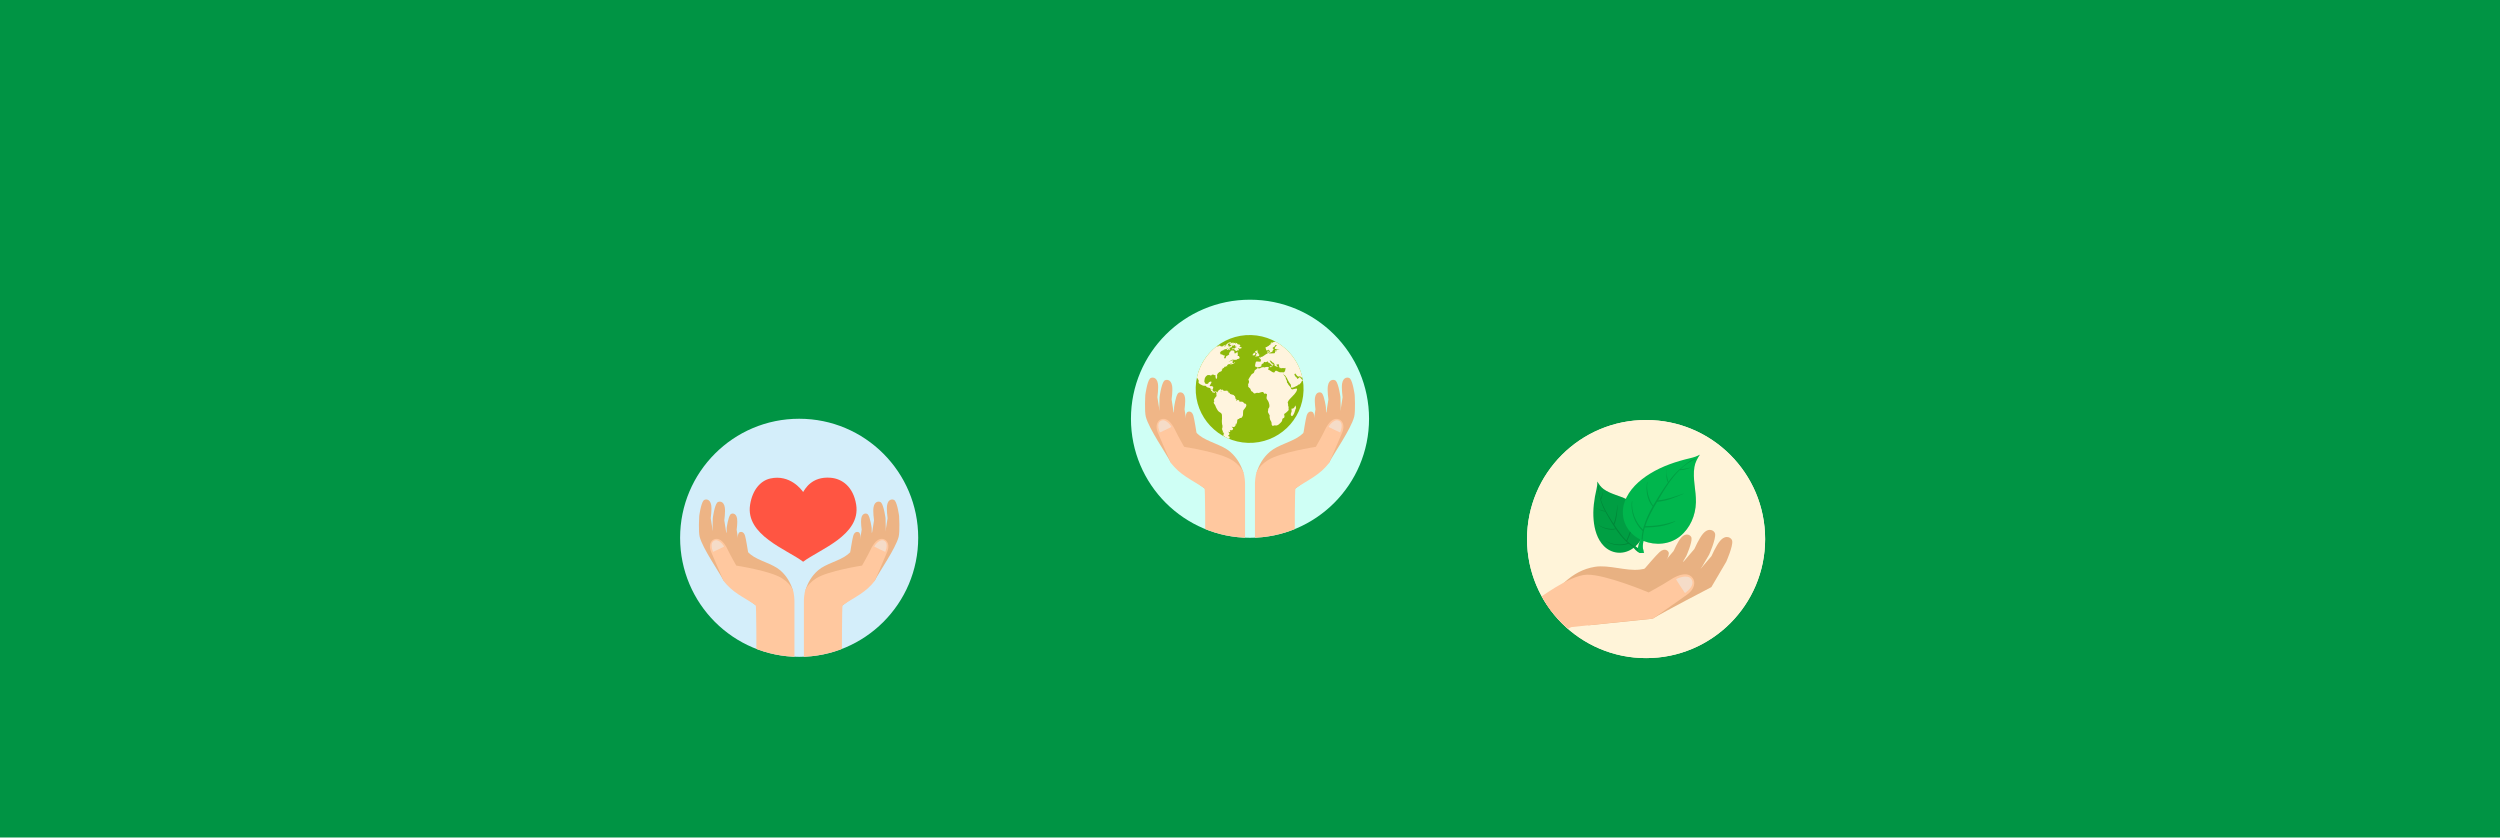 <?xml version="1.0" encoding="utf-8"?>
<!-- Generator: Adobe Illustrator 16.0.0, SVG Export Plug-In . SVG Version: 6.00 Build 0)  -->
<!DOCTYPE svg PUBLIC "-//W3C//DTD SVG 1.1//EN" "http://www.w3.org/Graphics/SVG/1.1/DTD/svg11.dtd">
<svg version="1.1" xmlns="http://www.w3.org/2000/svg" xmlns:xlink="http://www.w3.org/1999/xlink" x="0px" y="0px" width="2000px"
	 height="670px" viewBox="0 0 2000 670" enable-background="new 0 0 2000 670" xml:space="preserve">
<g id="Layer_5">
	<rect x="-128.394" y="-120.887" fill="#009444" width="2185.389" height="875.956"/>
</g>
<g id="objects">
	<g id="Layer_3">
		<g id="Layer_4">
		</g>
	</g>
	<g>
		<path fill="#FFF4D9" d="M1412.107,431.244c0-52.597-42.639-95.236-95.238-95.236c-52.598,0-95.238,42.64-95.238,95.236
			c0,52.601,42.641,95.24,95.238,95.24C1369.469,526.484,1412.107,483.845,1412.107,431.244z"/>
		<g>
			<defs>
				<path id="SVGID_1_" d="M1412.107,431.244c0-52.597-42.639-95.236-95.238-95.236c-52.598,0-95.238,42.64-95.238,95.236
					c0,52.601,42.641,95.24,95.238,95.24C1369.469,526.484,1412.107,483.845,1412.107,431.244z"/>
			</defs>
			<use xlink:href="#SVGID_1_"  overflow="visible" fill="#FFF4D9"/>
			<clipPath id="SVGID_2_">
				<use xlink:href="#SVGID_1_"  overflow="visible"/>
			</clipPath>
			<g clip-path="url(#SVGID_2_)">
				<g>
					<path fill="#E8B182" d="M1376.016,432.752c-3.061,3.567-6.838,12.143-6.838,12.143l-8.484,9.903l-14.373,7.472l-11.75,1.905
						l-12.527,30.819c8.975-5.52,47.047-25.3,47.047-25.3l11.904-20.302c0,0,5.447-12.179,4.795-16.65
						C1385.449,430.479,1380.982,426.96,1376.016,432.752z"/>
					<path fill="#E8B182" d="M1372.104,427.042c-0.338-2.265-4.811-5.785-9.766,0.013c-3.064,3.566-6.838,12.146-6.838,12.146
						l-8.482,9.91l-0.711,0.372l2.768-4.729c0,0,4.711-10.552,4.143-14.425c-0.295-1.959-4.166-5.009-8.461,0.01
						c-2.65,3.096-5.92,10.524-5.92,10.524l-7.354,8.587l-12.449,6.477c0,0-1.023,0.201-2.75,0.541
						c-8.619,5.299-23.631,5.809-31.16,6.671c-4.588,0.525-9.721,1.076-14.461,2.287v34.859l51.381-5.291l6.301-14.386
						c8.299-5.199,27.072-16.608,27.072-16.608l11.902-20.31C1367.318,443.69,1372.764,431.513,1372.104,427.042z"/>
					<path fill="#E8B182" d="M1319.604,455.907c2.668,0.515,5.422,0.777,8.078,1.328l2.055-2.602c0,0,5.365-8.588,5.332-12.022
						c-0.016-1.738-3.012-4.853-7.346-1.01c-2.672,2.365-12.258,13.603-12.258,13.603
						C1317.123,455.446,1318.557,455.709,1319.604,455.907z"/>
					<path fill="#E8B182" d="M1340.729,449.701c-4.115-1.536-7.355,0.038-11.383,1.386c-5.795,1.942-11.404,3.861-17.494,4.59
						c-10.986,1.328-24.85-4.021-35.92-2.229c-19.066,3.08-30.447,17.684-41.771,32.764c0.199,0.381,0.402,0.759,0.592,1.144
						c1.146,1.604,2.4,2.977,3.785,3.839c0.834-0.358,1.719-0.432,2.607-0.229c6.617-5.53,12.01-12.594,18.789-17.977
						c7.494-5.954,17.561-7.685,26.838-8.512c10.313-0.923,20.568,1.384,30.857-0.386c4.588-0.789,9.074-2.454,13.457-3.972
						c4.178-1.45,8.156-1.999,11.084-5.441C1343.535,453.071,1342.6,450.401,1340.729,449.701z"/>
					<path fill="#FFC89F" d="M1354.238,462.54c2.258,3.198,1.43,8.722-4.111,12.8c-4.033,2.978-11.119,7.864-11.119,7.864v-0.008
						l-16.719,11.76c-4.031,0.062-65.162,6.725-65.162,6.725l-15.586,7.208l-12.893-28.685c0.852-0.026,26.768-20.268,41.02-20.464
						c15.109-0.21,49.248,14.22,49.248,14.22s11.938-6.527,15.436-8.898C1346.094,457.077,1351.693,458.927,1354.238,462.54z"/>
					<path opacity="0.5" fill="#EDF0F2" d="M1347.957,474.452c0,0,9.205-6,4.895-11.436c-3.191-4.021-11.996,0.057-11.984,0.423
						C1340.881,463.806,1347.957,474.452,1347.957,474.452z"/>
				</g>
				<g>
					<g>
						<path fill="#009F43" d="M1282.883,391.284c-2.225-1.608-3.695-3.766-4.996-6.046c0.096,1.748-0.127,3.663-0.656,5.914
							c-1.91,8.175-3.1,16.562-2.334,24.97c0.68,7.384,2.818,15.206,8.168,20.68c6.002,6.114,15.006,7.17,22.367,2.497
							c0.488-0.316,0.965-0.648,1.43-1.007c2.168,2.619,4.484,4.537,6.412,4.029c0,0,1.6-1.879,1.375-2.562
							c0,0-2.865,0.168-6.27-2.722c5.523-4.981,8.701-12.747,7.035-20.21c-1.676-7.479-6.883-13.598-13.627-17.15
							C1295.646,396.438,1288.594,395.396,1282.883,391.284z"/>
						<path opacity="0.2" fill="#009F43" d="M1277.887,385.238c0.012,0.364,0.012,0.74,0.004,1.117
							c0.83,4.476,0.545,8.459,2.424,12.728c0.912,2.074,1.4,4.22,2.346,6.254c7.146,15.329,16.111,28.993,31.324,36.039
							c0.395-0.575,0.781-1.262,0.664-1.616c0,0-2.865,0.168-6.27-2.722c5.523-4.981,8.701-12.747,7.035-20.21
							c-1.676-7.479-6.883-13.598-13.627-17.15c-6.141-3.239-13.193-4.282-18.904-8.394
							C1280.658,389.676,1279.188,387.519,1277.887,385.238z"/>
						<path fill="#008738" d="M1278.9,388.624c-0.939,3.133,0.289,6.251,0.961,9.339c0.826,3.852,2.305,7.368,4.072,10.78
							c-2.51-0.31-4.973-1.231-7.184-2.429c-0.078-0.03-0.133,0.092-0.057,0.114c2.648,1.011,4.521,2.832,7.441,2.699
							c0.822,1.563,1.707,3.11,2.623,4.656c1.678,2.86,3.559,6.009,5.676,9.116c-4.594,0.724-10.025-0.496-13.773-3.138
							c-0.072-0.049-0.164,0.046-0.096,0.114c3.576,2.867,9.539,4.79,14.127,3.431c2.418,3.53,5.115,6.979,8.148,9.805
							c0.037,0.162,0.17,0.278,0.322,0.309c0.377,0.343,0.75,0.667,1.133,0.987c-5.359,2.013-12.848,1.37-17.586-1.78
							c-0.111-0.064-0.238,0.074-0.133,0.15c4.9,3.606,12.697,4.397,18.332,2.194c0.023-0.008,0.029-0.02,0.043-0.027
							c1.291,1.015,2.615,1.925,3.994,2.673c0.396,0.205,0.693-0.412,0.305-0.625c-1.986-1.077-3.82-2.479-5.547-4.079
							c2.609-5.545,4.854-11.337,4.693-17.554c0-0.109-0.184-0.116-0.197-0.002c-0.719,6.036-2.486,11.521-5.09,16.983
							c-3.717-3.625-6.848-8.182-9.674-12.533c2.129-5.093,2.416-10.414,2.705-15.876c0.008-0.084-0.131-0.122-0.148-0.018
							c-0.66,5.063-1.182,10.294-3.084,15.078c-0.805-1.266-1.596-2.509-2.367-3.69c-2.867-4.431-5.998-9.865-7.85-15.483
							c0.055-0.029,0.098-0.05,0.131-0.116c1.025-1.971,1.17-4.033,1.51-6.187c0.01-0.056-0.08-0.08-0.098-0.037
							c-0.639,1.893-0.898,3.923-1.736,5.728c-1.094-3.519-1.68-7.092-1.357-10.538
							C1279.16,388.505,1278.953,388.468,1278.9,388.624z"/>
					</g>
					<g>
						<path fill="#00B64D" d="M1355.531,373.55c0.621-3.721,2.381-6.847,4.383-9.829c-2.088,1.186-4.574,2.069-7.662,2.792
							c-11.213,2.64-22.25,6.282-32.115,12.343c-8.672,5.335-16.973,12.737-20.434,22.652c-3.867,11.095,0.316,22.807,10.555,29.007
							c0.676,0.402,1.383,0.791,2.096,1.152c-1.902,4.255-2.832,8.269-1.039,10.323c0,0,3.285,0.829,3.982,0.133
							c0,0-1.943-3.419-0.484-9.363c9.504,3.757,20.98,2.931,29.139-3.661c8.182-6.62,12.518-16.75,12.779-27.198
							C1356.973,392.372,1353.953,383.065,1355.531,373.55z"/>
						<path opacity="0.2" fill="#00B64D" d="M1359.914,363.721c-0.428,0.236-0.891,0.461-1.361,0.689
							c-5,3.739-10.063,5.815-14.17,10.732c-1.994,2.383-4.336,4.288-6.258,6.696c-14.484,18.121-25.824,37.463-25.217,60.458
							c0.943,0.141,2.025,0.192,2.389-0.174c0,0-1.943-3.419-0.484-9.363c9.504,3.757,20.98,2.931,29.139-3.661
							c8.182-6.62,12.518-16.75,12.779-27.198c0.242-9.528-2.777-18.835-1.199-28.351
							C1356.152,369.829,1357.912,366.703,1359.914,363.721z"/>
						<path fill="#009E42" d="M1356.379,367.025c-4.424,0.759-7.506,4.17-10.896,6.877c-4.238,3.367-7.658,7.314-10.766,11.572
							c-1.158-3.278-1.52-6.865-1.4-10.311c0-0.116-0.188-0.11-0.16,0c0.361,3.874-0.736,7.288,1.203,10.795
							c-1.426,1.959-2.781,3.995-4.133,6.054c-2.488,3.808-5.205,8.043-7.748,12.529c-3.686-5.195-5.482-12.625-4.533-18.836
							c0.029-0.128-0.152-0.182-0.193-0.044c-1.346,6.141-0.074,14.642,4.391,19.448c-2.867,5.123-5.463,10.545-7.08,15.988
							c-0.189,0.142-0.242,0.387-0.189,0.589c-0.186,0.671-0.361,1.327-0.529,1.982c-5.729-5.352-9.508-14.95-8.516-22.692
							c0.008-0.171-0.248-0.244-0.275-0.072c-1.439,8.227,2.338,18.293,8.486,23.878c0.02,0.022,0.037,0.026,0.057,0.036
							c-0.461,2.197-0.779,4.382-0.85,6.531c-0.016,0.624,0.92,0.61,0.945,0c0.121-3.097,0.721-6.215,1.629-9.305
							c8.408-0.183,16.896-0.947,24.438-4.931c0.148-0.063,0.037-0.295-0.109-0.241c-7.869,2.799-15.672,3.962-23.975,4.09
							c2.18-6.775,5.877-13.396,9.514-19.521c7.557-0.486,14.264-3.39,21.158-6.353c0.105-0.048,0.063-0.24-0.066-0.193
							c-6.621,2.271-13.373,4.818-20.42,5.406c1.066-1.775,2.109-3.5,3.1-5.158c3.697-6.236,8.477-13.391,14.244-19.094
							c0.068,0.05,0.131,0.092,0.223,0.096c3.063,0.057,5.674-1.025,8.533-1.918c0.068-0.026,0.045-0.15-0.023-0.143
							c-2.713,0.364-5.359,1.283-8.1,1.354c3.66-3.494,7.699-6.383,12.133-8.091
							C1356.682,367.273,1356.598,366.997,1356.379,367.025z"/>
					</g>
				</g>
			</g>
		</g>
	</g>
	<g>
		<g>
			<defs>
				<path id="SVGID_3_" d="M734.566,430.24c0-52.602-42.641-95.241-95.236-95.241c-52.602,0-95.24,42.639-95.24,95.241
					c0,52.596,42.639,95.236,95.24,95.236C691.926,525.477,734.566,482.836,734.566,430.24z"/>
			</defs>
			<use xlink:href="#SVGID_3_"  overflow="visible" fill="#D4EEFA"/>
			<clipPath id="SVGID_4_">
				<use xlink:href="#SVGID_3_"  overflow="visible"/>
			</clipPath>
			<g clip-path="url(#SVGID_4_)">
				<path fill="#FF5542" d="M684.934,403.717c-2.277-14.281-11.186-20.762-20.441-21.518c-15.328-1.256-20.645,9.365-21.984,11.443
					c-1.34-2.078-10.695-14.299-26.256-10.848c-7.676,1.705-14.248,8.857-16.17,20.922c-3.895,24.441,29.359,35.773,42.426,45.668
					C655.572,439.49,688.83,428.158,684.934,403.717z"/>
				<g>
					<path fill="#EDB485" d="M568.988,404.219c0.545,3.443-0.404,10.332-0.404,10.332l1.506,9.559l6.176,10.313l6.678,5.775
						l-4.076,24.344c-3.52-6.98-16.584-25.467-19.123-35.045c-1.115-4.219-0.373-16.699-0.373-16.699s1.297-9.816,3.451-12.387
						C563.916,399.111,568.107,398.627,568.988,404.219z"/>
					<path fill="#EDB485" d="M573.686,402.135c1.094-1.301,5.287-1.783,6.164,3.809c0.545,3.443-0.408,10.334-0.408,10.334
						l1.506,9.561l0.305,0.51l0.088-4.063c0,0,1.127-8.502,2.996-10.725c0.947-1.123,4.582-1.543,5.344,3.299
						c0.469,2.984-0.357,8.951-0.357,8.951l1.305,8.287l5.344,8.932c0,0,0.566,0.529,1.527,1.412
						c3.385,6.705,12.666,12.867,17.088,16.34c2.697,2.119,5.723,4.461,8.248,7.072l-13.564,22.021l-30.402-23.334L580.486,453
						c-3.223-6.512-10.643-21.025-10.643-21.025l0.385-17.459C570.229,414.516,571.529,404.703,573.686,402.135z"/>
					<path fill="#EDB485" d="M595.619,440.799c-1.887-0.715-3.729-1.621-5.621-2.307l-0.285-2.439c0,0-0.049-7.514,1.309-9.672
						c0.686-1.092,3.791-1.893,5.031,2.221c0.771,2.533,2.455,13.361,2.455,13.361C597.365,441.473,596.359,441.08,595.619,440.799z
						"/>
					<path fill="#EDB485" d="M626.666,474.805c0.549,1.514,7.906-1.811,7.621-2.707c-1.914-5.969-4.957-11.4-10.119-15.861
						c-6.299-5.439-17.141-7.451-23.563-12.566c-3.564-2.834-6.363-6.227-9.266-9.705c-2.021-2.418-3.455-4.678-6.654-5.307
						c-1.451-0.287-3.084,1.037-2.848,2.582c0.512,3.314,2.811,5.209,4.891,7.752c2.174,2.662,4.361,5.463,6.951,7.744
						c5.814,5.121,13.188,7.656,19.344,12.25C618.566,463.121,624.25,468.131,626.666,474.805z"/>
					<path fill="#FFC89F" d="M605.129,532.063h30.42v-51.209c0,0-0.031-6.789-1.645-9.816c-1.389-2.605-3.955-5.672-8.232-8.389
						c-9.459-6.012-36.645-10.18-36.645-10.18s-5.002-8.766-6.287-11.625c-4.311-9.611-8.568-10.625-11.582-9.332
						c-2.672,1.141-4.301,4.953-2.387,9.686c1.395,3.451,3.969,9.295,3.969,9.295v-0.004l5.988,13.934
						c6.891,9.551,16.23,13.246,25.871,19.771C605.104,484.537,605.195,523.117,605.129,532.063z"/>
					<path opacity="0.5" fill="#EDF0F2" d="M570.49,441.48c0,0-3.484-7.371,1.357-9.129c3.58-1.297,7.553,4.703,7.406,4.93
						C579.102,437.508,570.49,441.48,570.49,441.48z"/>
				</g>
				<g>
					<path fill="#EDB485" d="M709.666,404.219c-0.545,3.443,0.4,10.332,0.4,10.332l-1.504,9.559l-6.172,10.313l-6.682,5.775
						l4.078,24.344c3.52-6.98,16.584-25.467,19.121-35.045c1.117-4.219,0.375-16.699,0.375-16.699s-1.295-9.816-3.449-12.387
						C714.74,399.111,710.547,398.627,709.666,404.219z"/>
					<path fill="#EDB485" d="M704.971,402.135c-1.094-1.301-5.287-1.783-6.166,3.809c-0.543,3.443,0.408,10.334,0.408,10.334
						l-1.504,9.561l-0.305,0.51l-0.092-4.063c0,0-1.125-8.502-2.994-10.725c-0.947-1.123-4.58-1.543-5.342,3.299
						c-0.469,2.984,0.355,8.951,0.355,8.951l-1.305,8.287l-5.344,8.932c0,0-0.566,0.529-1.525,1.412
						c-3.387,6.705-12.668,12.867-17.09,16.34c-2.697,2.119-5.725,4.461-8.246,7.072l13.563,22.021l30.402-23.334L698.17,453
						c3.221-6.512,10.639-21.025,10.639-21.025l-0.381-17.459C708.428,414.516,707.127,404.703,704.971,402.135z"/>
					<path fill="#EDB485" d="M683.035,440.799c1.889-0.715,3.73-1.621,5.623-2.307l0.283-2.439c0,0,0.047-7.514-1.307-9.672
						c-0.691-1.092-3.793-1.893-5.037,2.221c-0.766,2.533-2.451,13.361-2.451,13.361
						C681.291,441.473,682.293,441.08,683.035,440.799z"/>
					<path fill="#EDB485" d="M651.988,474.805c-0.549,1.514-7.904-1.811-7.619-2.707c1.914-5.969,4.955-11.4,10.119-15.861
						c6.297-5.439,17.137-7.451,23.563-12.566c3.564-2.834,6.359-6.227,9.264-9.705c2.02-2.418,3.453-4.678,6.65-5.307
						c1.457-0.287,3.086,1.037,2.852,2.582c-0.51,3.314-2.809,5.209-4.889,7.752c-2.178,2.662-4.363,5.463-6.955,7.744
						c-5.811,5.121-13.188,7.656-19.346,12.25C660.09,463.121,654.406,468.131,651.988,474.805z"/>
					<path fill="#FFC89F" d="M673.525,533.332h-30.418v-52.479c0,0,0.029-6.789,1.643-9.816c1.389-2.605,3.957-5.672,8.232-8.389
						c9.461-6.012,36.643-10.18,36.643-10.18s5.004-8.766,6.291-11.625c4.309-9.611,8.568-10.625,11.582-9.332
						c2.672,1.141,4.297,4.953,2.383,9.686c-1.393,3.451-3.965,9.295-3.965,9.295l-0.004-0.004l-5.986,13.934
						c-6.891,9.551-16.23,13.246-25.869,19.771C673.553,484.537,673.459,524.387,673.525,533.332z"/>
					<path opacity="0.5" fill="#EDF0F2" d="M708.162,441.48c0,0,3.482-7.371-1.354-9.129c-3.58-1.297-7.557,4.703-7.408,4.93
						C699.553,437.508,708.162,441.48,708.162,441.48z"/>
				</g>
			</g>
		</g>
	</g>
	<g>
		<g>
			<defs>
				<path id="SVGID_5_" d="M1095.236,335c0-52.598-42.637-95.236-95.236-95.236c-52.597,0-95.236,42.639-95.236,95.236
					c0,52.594,42.64,95.236,95.236,95.236C1052.6,430.236,1095.236,387.594,1095.236,335z"/>
			</defs>
			<use xlink:href="#SVGID_5_"  overflow="visible" fill="#CFFFF5"/>
			<clipPath id="SVGID_6_">
				<use xlink:href="#SVGID_5_"  overflow="visible"/>
			</clipPath>
			<g clip-path="url(#SVGID_6_)">
				<g>
					<path fill="#8DB90A" d="M1042.828,312.443c0.705-23.816-18.032-43.695-41.853-44.4c-23.82-0.703-43.701,18.039-44.403,41.859
						c-0.703,23.814,18.036,43.693,41.855,44.398C1022.246,355,1042.129,336.262,1042.828,312.443z"/>
					<g>
						<path fill="#FFF4DE" d="M983.858,349.818c-0.103-0.902-0.951-0.416-1.241-1.086c-0.377-0.82,0.519-0.463,0.717-0.768
							c0.004-0.004,0.202-1.188,0.206-1.211c0.009-0.076-0.442-0.219-0.393-0.264c0.194-0.373,0.4,0.182,0.465,0.23
							c0.187,0.141-0.054-0.344-0.353-0.516c-0.098-0.07-0.734-0.695-0.521-0.881c0.114-0.094,1.441,0.836,1.464,0
							c0.012-0.275-0.431-0.902-0.377-1.184c-0.016,0.064,2.355,0.318,2.38-0.508c0.006-0.246,0.585-0.934,0.14-1.098
							c-0.02-0.004-1.063-1.236-1.063-1.24c-0.004,0.09,1.473,0.346,1.521,0.361c0.587,0.182,1.986-1.166,1.7-1.926
							c-0.022-0.049,0.118-1.152,0.48-0.895c0.076,0.098-0.471,0.793-0.227,0.797c0.531,0.016,1.146-2.789,1.08-3.025
							c-0.409-1.408,1.376-1.314,1.628-1.695c0.389-0.58,0.545-0.605,1.506-0.574c0.379,0.012,1.398-1.723,1.414-2.209
							c0.016-0.461,0.061-3.594,0.316-3.953c0.833-1.135,3.541-3.703,1.826-5.18c-0.195-0.176-0.685,0.014-0.891-0.121
							c-0.569-0.373-0.914-1.223-1.645-1.436c-0.597-0.199-2.15,0.033-2.485-0.123c0.019,0.01,0.078-0.912-0.194-0.918
							c-0.082,0.066-0.154,0.139-0.223,0.221c0.043-1.494-2.032-0.186-2.333,0.361c0.028-0.443,1.142-1.893-0.218-1.666
							c-0.059,0.014-0.379-2.527-0.871-2.545c-0.283-0.004-0.527-0.752-0.892-0.826c-0.435-0.068-0.853-0.297-1.325-0.336
							c-0.425-0.016-1.404-0.658-1.584-0.412c0.326-1.252-0.834-0.904-1.288-1.365c0.069,0.111,0.21-1.182-0.343-0.758
							c-0.145,0.107-0.453-0.182-0.557-0.402c0.092-0.021,0.591-0.004,0.577-0.145c-0.059-0.26-3.245,0.537-3.663-0.162
							c0.344-0.32-1.547-1.225-0.928-0.441c-0.318,0.217-0.589,0.041-0.656,0.039c0,0-0.201,0.287-0.217,0.354
							c0.012-0.258,0.543-1.279-0.027-1.021c-0.327-0.02-0.908,0.621-1.414,0.611c-0.436,0.018-1.522,2.166-1.646,2.133
							c-0.385-0.117-0.375-0.969-1.082-0.988c-0.28-0.008-0.9,0.363-1.308,0.352c-0.721-0.018-1.72-1.637-1.129-2.197
							c0.47-0.518,0.637-1.881-0.083-1.992c-0.18-0.004-0.542-0.531-1.148-0.285c-0.289,0.107-1.014-0.049-1.292-0.15
							c0.466-0.5,0.532-1.262,0.959-1.805c0.499-0.58,0.875-1.561,0.234-1.719c-0.867-0.266-2.384,0.906-2.371,1.746
							c0.006,0.107-1.673,0.004-1.841,0.254c-0.044,0.105-0.845-1.262-0.959-1.414c-0.417-0.6-0.116-1.313-0.055-2.031
							c0.112-1.969,1.24-3.002,2.568-3.803c0.008,0.018,1.414,0.135,1.592,0.025c0.232,0.547,1.058,0.416,0.879,0.188
							c0.255-0.006,0.244,0.355,0.351,0.391c0.491,0.145,0-0.414-0.062-0.477c0.271-0.191,0.746-0.334,1.075-0.67
							c0,0.104-0.11,0.258-0.11,0.322c0.002,0.014,0.819-0.137,0.955-0.045c0.539,0.119,0.204,0.691,0.894,0.314
							c0.907-0.693,0.612,1.57,0.507,1.41c0.092,0.127,0.18-0.07,0.225-0.102c-0.001,0.027-0.026,0.723,0.035,0.744
							c-0.05,0.025-0.111,0.051-0.088,0.125c0.006,0.016,0.488,1.219,0.729,0.891c0.465-0.611,0.703-1.594,0.505-2.309
							c-0.437-1.467,1.61-3.523,3.053-3.607c0.116-0.004,1.153-0.908,0.671-0.928c0.444-0.58-0.04-0.406,0.044-0.695
							c0.062-0.121,0.542-1.398,0.819-1.412c-0.036,0.045-0.602,1.094-0.301,1.021c-0.148-0.004-0.301,0.361-0.213,0.461
							c0.232,0.283,0.796-1.301,0.808-1.422c0,0.006,0.244,0.381,0.148,0.379c0.477,0.014,0.747-1.033,0.903-1.227
							c0.088,0.037,1.258,0.039,1.079-0.203c-0.017-0.025-0.082-0.029-0.16-0.018c0.263-0.041,0.519-0.094,0.606-0.311
							c-0.04-0.016,0.253,0.127,0.385,0.139c-0.072,0.041-0.194,0.086-0.19,0.117c0.011,0.246,1.092-0.574,0.595-0.59
							c0.013,0-0.186,0.24-0.258,0.27c0.002-0.158-0.131-0.275-0.12-0.359c0.12-0.477,1.205-0.945,1.674-1.266
							c0,0.057-0.31,0.318-0.118,0.324c0.274,0.008,1.601-0.609,1.694-0.842c-0.022,0.33,0.675-0.119,0.871-0.27
							c-0.046,0.082-0.378,0.244-0.374,0.258c0.008,0.176,0.461-0.008,0.504-0.018c-0.244,0.139-0.814,0.471-1.189,0.461
							c-0.408-0.012-0.264,1.105,0.199,0.689c0.354-0.137,0.514-0.561,0.772-0.688c0.046,0.045,0.13,0.232,0.072,0.23
							c0.618,0.021,2.6-1.188,2.194-1.203c0.021-0.037,0.417-0.406,0.084-0.416c-0.376-0.016-0.624,0.656-0.786,0.824
							c-0.03,0.008-0.055,0.016-0.083,0.018c-0.201-0.041-0.719-0.082-0.994-0.32c-0.483-0.611,0.294-0.891,0.189-1.105
							c0.016,0.029-0.973-0.025-1.047-0.074c0.24,0.014,1.135,0.09,1.323-0.301c0.699-1.4-3.774,0.873-3.751,0.873
							c0.943-0.602,1.864-1.295,2.773-1.738c0.936-0.445,3.575,0.672,4.236-0.557c0.446-0.15,1.014-0.188,1.54-0.451
							c0.688-0.404,0.4-1.348-0.225-1.469c0.167-0.018,0.316-0.051,0.381-0.15c-0.004,0.008-0.24-0.383-0.286-0.432
							c-0.084,0.031-0.789,0.061-0.869-0.016c-0.259-0.182,0.039-0.561-0.381-0.729c0.098-0.076,0.511-0.309,0.469-0.477
							c-0.055-0.049-0.112,0.023-0.179,0.023c0.106-0.141-0.26-2.049-0.236-2.035c0.091,0.053-2.028,1.166-2.124,1.33
							c-0.079-0.168-0.781-1.498-0.109-1.67c-0.264-0.043-0.721-0.172-0.721-0.172c0.068-0.031,0.281-0.086,0.295-0.189
							c0.038-0.664-3.36-0.754-2.708,0.018c-0.252,0.137-0.927,0.906-1.056,1.209c-0.248,0.551-0.58,0.021-0.2,0.857
							c0.341,0.727-1.043,1.342-1.439,1.551c-0.783,0.422-0.928,0.119-1.081,0.992c-0.093,0.596-0.425,0.828-0.68,1.336
							c0.03-0.363-0.484-0.09-0.707-0.074c0.135-0.215-0.012-0.438-0.246-0.49c0.106-0.039,1.482-2.828-0.645-1.861
							c0.42-0.543-2.146-1.164-2.554-1.176c0.046-0.066,0.501-0.914,0.435-0.98c-0.347-0.318-0.983-0.008-0.07-0.75
							c0.272-0.205,1.054-1.07,1.436-0.996c0.061,0.045,0.99-0.514,1.145-0.471c1.367,0.383-0.145-0.678-0.316-0.771
							c0.666,0.221,1.117,0.496,1.642-0.057c0.177,0.625,1.967-0.449,1.723-0.596c0.256-0.113,0.557-0.254,0.827-0.295
							c-0.585,0.438-1.063,0.996-1.574,1.332c0.976,0.004,0.225,0.047,0.501,0.27c0.593,0.443,1.289-1.145,1.443-0.27
							c0.857,0.305,1.29,0.15,0.563-0.299c0.424-0.146-0.659-1.113-0.573-1.113c-0.097,0-0.082,0.402-0.25,0.443
							c0.172-0.215,0.1-0.436-0.019-0.588c0.289-0.029,0.913,0.518,0.934,0.475c0.052-0.104-0.16-0.311-0.221-0.359
							c0.103-0.086,0.297,0.217,0.313-0.152c0.221,0.371,1.702-0.465,1.464-0.652c0,0,0.524-0.719,0.44-0.967
							c0.169,0.334,1.652-0.094,1.803-0.469c0.146,0.162,0.223,0.162,0.387,0.244c-0.014,0.027-0.183,0.17-0.164,0.221
							c0.01,0.023,0.58,0.195,0.564,0.189c0,0.039-0.028,0.068-0.028,0.104c-0.14,0.068-0.542-0.113-0.526,0.201
							c0.002,0.199,0.421-0.008,0.496,0c-0.304,0.328,0.181,0.139,0.314,0.076c0,0.086-0.016,0.18-0.016,0.27
							c-0.096,0-0.395-0.049-0.351,0.176c0.021,0.117,0.815,0.273,0.483-0.215c0.029-0.029,0.05-0.064,0.06-0.1
							c0.002-0.061,0.509,0.654,0.17,0.686c-0.574,0.055-1.179,0.4-1.191,0.838c-0.482,0.273-2.159-0.34-2.354,0.461
							c-0.145,0.596,1.794,0.008,1.738,0.004c0.214,0.006,0.26,0.551,0.318,0.699c0.128,0.309,1.447,1.094,2.251,1.119
							c0.462,0.014-0.533-1.068-0.562-1.137c0.211,0.008,1.084,0.475,1.142,0.678c0.183,0.723,0.476-0.633,0.403-0.6
							c0.012-0.004,0.02-0.008,0.031-0.01c0.257,0.576,0.236-0.172,0.141-0.436c0.068,0.01,0.098,0.135,0.19,0.135
							c0.118,0.004-0.663-0.961-0.759-0.947c0.027-0.93,1.466,1.176,1.836,0.121c0.307,0.305,1.021-0.332,1.279-0.514
							c0.004-0.016,0.007-0.029,0.007-0.047c-0.167-0.082-2.142-1.123-2.142-1.119c-0.039-0.189,0.968-0.205,0.972-0.332
							c0.002-0.029-0.368-0.146-0.442-0.154c0.008-0.021,0.016-0.045,0.016-0.07c0.096,0.01,0.291,0.113,0.373-0.008
							c0.18-0.363-0.441-0.254-0.549-0.207c0.018-0.055,0.344-0.189,0.292-0.299c-0.128-0.273-1.504-0.771-1.698-0.342
							c-0.13-0.59-0.496-0.455-0.667-0.785c0.021-0.727-0.19-0.059-0.981-0.617c-0.342-0.225-0.254,0.389-0.248,0.367
							c-0.223,0.453,0.821,0.119,0.887,0.178c0.068,0.133-1.52,0.271-1.521,0.32c0.002-0.127,0.539-0.484,0.541-0.742
							c0.008-0.287-2.584,0.211-2.722,0.775c-0.03,0.135,0.412,0.125,0.366,0.225c-1.516,0.055,0.965-1.135,0.965-1.15
							c-0.13-0.496-3.198,0.469-3.224,1.223c0-0.004,0.78,0.09,0.901,0.152c-2.778,0.258,1.336,0.623,1.333,0.596
							c-0.006,0.254-0.761,0.041-0.871,0.045c-0.624-0.012-0.336,0.473-0.351,0.479c-0.068,0.098-1.065,0.498-1.178,0.525
							c-0.054,0,0.265-0.229,0.117-0.229c-0.179-0.008-0.666,0.355-0.316,0.369c-0.594,0.492-0.88-0.318-0.365-0.297
							c0.519,0.133,0.168-0.451-0.218-0.635c-0.007-0.363-0.827-0.172-0.861-0.217c0.892-0.568,0.337-0.26,0.362-1.164
							c0.522-0.129,2.474-0.408,2.74-0.873c0.004-0.029,0.004-0.053-0.005-0.078c-0.229-0.648-2.499,0.053-2.677,0.322
							c-0.255,0.377-1.44,1.279-1.354,1.283c-0.092,0.039-0.495,0.053-0.547,0.156c-0.144,0.313,0.695,0.439,0.77,0.49
							c-0.097,0.031-0.763,0.137-0.759,0.283c0.072,0.063,0.162,0.086,0.262,0.074c-0.018,0.025-0.018,0.049,0,0.068
							c-0.164,0.074-1.468,0.5-1.289,0.676c-0.043-0.029-0.08-0.078-0.129-0.086c0.03-0.107,0.52-0.426,0.517-0.434
							c-0.004-0.068-0.437-0.021-0.505-0.125c0.019-0.051,1.278-0.324,1.347-0.475c0.166-0.332-2.147-0.215-2.062,0.203
							c0.057,0.201,0.427-0.021,0.527,0.09c-0.871,0.439-1.542,0.707-2.986,0.242c0.517-0.152,0.024-0.221-0.09-0.348
							c0.034,0.008-1.444-0.139-1.566,0.166c-0.092,0.148,0.271,0.219,0.326,0.236c0.055-0.047-0.62,0.621-0.456,0.564
							c-0.015,0-0.167-0.039-0.177-0.061c0.055-0.146,0.004-0.469-0.322-0.449c0.034-0.066,0.365-0.127,0.362-0.17
							c0-0.018-0.336,0.027-0.765,0.08c-7.832,6.006-13.561,14.637-15.84,24.631c0.053,0.061,0.093,0.125,0.123,0.182
							c0.117,0.197-0.431,0.447-0.117,0.641c0.217,0.131,0.443,0.289,0.51,0.549c0.078,0.293,0.475,0.852,0.658,1.143
							c0.529,0.869-0.068,1.27,0.038,1.887c0.19,1.119,2.59,2.162,3.465,2.506c0.865,0.352,0.976,0.16,1.919,0.1
							c0.517,0.133,1.299,1.281,1.565,1.266c0.507,0.016,1.589,0.619,2.241,0.637c0.495,0.014,0.709,2.48,1.128,2.498
							c0.058-0.107,0.104-0.211,0.147-0.318c0.539,0.016,0.583,1.43,1.061,1.445c0.031,0,0.382-0.633,0.69-0.146
							c-0.008,0.289-0.229,0.129-0.269,0.203c-0.04,0.053,0.098,0.277,0.128,0.281c0.095,0,1.633-0.074,0.759-0.588
							c0.251-0.113,0.777-0.742,0.988-0.305c0.086,0.191,0.668,1.334,0.608,1.439c-0.32,0.613-0.084,1.541,0.006,1.793
							c0.146,0.336-1.496,1.139-0.997,1.494c-0.839,0.453-0.453,0.674-0.957,1.201c-0.407,0.396-0.19,1.75,0.29,1.143
							c-0.164,0.918-0.981,1.033-0.507,1.906c0.393,0.771-0.645-0.426,0.545,0.904c0.176,0.203,0.513,0.84,0.629,1.086
							c0.26,0.551,0.385,1.359,0.734,1.809c0.802,1.234,1.061,2.354,2.365,3.215c1.109,0.695,2.229,1.189,2.184,2.68
							c-0.026,0.947,0.048,1.803,0.066,2.695c-0.005,0.742-0.257,1.959-0.123,2.75c-0.016,0.523,0.213,2.445,0.491,2.852
							c0.092,0.121-0.106,2.244-0.2,2.346c-0.063,0.039-0.253-0.035-0.299,0.033c0,0.004,0.915,2.887,1.006,2.932
							c-0.061,0.023-0.164-0.109-0.205-0.059c-0.271,0.258,0.521,1.58,0.563,0.904c-0.004,0.057-0.327-1.055-0.046-0.957
							c0.29,0.039,0.584,1.697,0.366,1.896c-0.166-0.002-0.208-0.438-0.4-0.445c0.134,0.008-0.04,1.275-0.042,1.762
							c0.042,0.018,0.08,0.047,0.122,0.066c0.023-0.045,0.038-0.092,0.05-0.113c0.11,0.195,0.686,0.215,0.697-0.131
							c0.107,0.143,0.271,0.547,0.189,0.711c-0.071-0.018-0.22-0.111-0.313-0.133c1.246,0.666,2.528,1.266,3.844,1.805
							C983.37,350.945,983.811,349.354,983.858,349.818z M990.615,285.459c-0.054,0.025-0.1,0.051-0.154,0.09
							C990.5,285.506,990.554,285.48,990.615,285.459z M989.837,285.746c0.244-0.111,0.391-0.186,0.591-0.168
							c-0.156,0.176-0.587,0.164-0.605,0.176C989.883,285.725,989.856,285.734,989.837,285.746z M980.398,293.18
							c-0.121,0.018-0.242,0.047-0.281,0.047C980.205,293.203,980.298,293.193,980.398,293.18z M988.004,279.801
							C987.613,280.002,988.202,279.598,988.004,279.801L988.004,279.801z M986.284,275.025
							C986.318,275.029,986.284,275.025,986.284,275.025C986.357,275.043,986.406,275.117,986.284,275.025L986.284,275.025z
							 M982.343,276.502c0.008-0.008,0.02-0.008,0.038,0c-0.082,0.1-0.141,0.266-0.148,0.543
							C982.188,276.938,982.267,276.537,982.343,276.502z M981.664,278.582c-0.355,0.014-0.819-0.314-0.949-0.305
							C981.161,278.238,981.307,278.389,981.664,278.582z M978.785,277.146C979.183,277.33,978.651,277.199,978.785,277.146
							C978.785,277.146,978.736,277.166,978.785,277.146z M972.556,302.092c0.006-0.012,0.016-0.029,0.023-0.059
							C972.592,302.063,972.577,302.08,972.556,302.092z M968.727,299.785C969.028,299.441,968.616,299.967,968.727,299.785
							L968.727,299.785z M969.434,311.828C969.395,311.854,969.419,311.836,969.434,311.828c-0.086,0.053-0.363-0.117-0.497-0.064
							c0.092-0.039,0.014-0.375-0.06-0.377C968.946,311.389,969.664,311.66,969.434,311.828
							C969.438,311.828,969.438,311.828,969.434,311.828z M977.006,313.223c-0.032,0.043-0.024,0.031-0.015,0.018
							c-0.555,0.67-0.229-0.648-0.206-0.783c0.006,0.229,0.422,0.49,0.225,0.764C977.02,313.205,977.025,313.201,977.006,313.223z
							 M979.533,348.516C979.529,348.508,979.561,348.545,979.533,348.516L979.533,348.516z M979.339,347.77
							C979.465,347.619,979.11,348.096,979.339,347.77L979.339,347.77z M979.369,348.18c0.031,0.09,0.092,0.189,0.092,0.254
							C979.408,348.357,979.383,348.27,979.369,348.18z"/>
						<path fill="#FFF4DE" d="M1004.429,281.25c0,0.082-0.15,0.482-0.181,0.561c0.078-0.066,0.288-0.299,0.373-0.275
							c-0.009,0.207-0.573,0.365-0.505,0.508c0.106,0.191,0.358-0.193,0.396-0.193c-0.022,0.135-0.194,0.322-0.143,0.471
							c0.076,0.123,0.453-0.332,0.479-0.332c0.158,0.127-0.473,0.855,0.547,0.482c0.093,0.184-0.284,0.441,0.223,0.455
							c-0.022,0.758-1.01,0.189-1.018,0.529c0.064,0.057,0.138,0.07,0.223,0.041c-0.042,0.199-0.249,0.072-0.131,0.344
							c0.053,0.086,0.183-0.115,0.272-0.088c-0.078,0.123-0.589,0.486-0.566,0.561c0.052,0.172,0.839,0.217,1.06,0.188
							c-0.064,0.053-1.559,0.531-1.438,0.785c-0.021-0.078,3.531-0.295,3.482-0.654c-0.016-0.057-0.344-0.123-0.361-0.123
							c0.235-0.367,1.027-1.121-0.143-0.832c0.298-0.289-0.568-1.516-0.755-1.629c-0.407-0.275-0.469-0.307-0.171-0.592
							c0.871-0.834-0.465-0.25-0.703-0.584c0.039,0.053,0.992-0.77,0.806-0.902c-0.068-0.082-0.45-0.037-0.495,0.025
							c-0.08,0.076,0.095,0.174,0.11,0.236c-0.069,0.121-0.899,0.414-1.045,0.525c-0.108,0.066-0.229-0.004-0.181,0.246
							c-0.192-0.213-0.265-0.033-0.5-0.014c0.012,0.078,0.033,0.553-0.024,0.658C1004.146,281.588,1004.35,281.287,1004.429,281.25z
							"/>
						<path fill="#FFF4DE" d="M1004.033,283.83c0.068-0.125,0.209-0.723,0.061-0.82c1.204-0.906-1.041-1.078-1.131-0.461
							c-0.009,0.084,0.052,0.098,0.115,0.09c-0.444,0.162-1.061,0.775-0.542,0.768
							C1000.888,284.438,1003.561,284.648,1004.033,283.83z"/>
						<path fill="#FFF4DE" d="M1019.715,273.264c0-0.004,0.303,0.164,0.358,0.254c-0.599-0.078-0.614,0.004-1.041,0.273
							c0.114-0.926-0.627,0.119-0.763,0.33c-0.171-0.482-0.407-0.266-0.419,0.078c-0.032,0.029-0.059,0.053-0.088,0.086
							c-0.057-0.197-0.175-0.266-0.287-0.045c0.001-0.063,0.057-0.209,0.015-0.258c0.048,0.049-0.385,0.018-0.473,0.006
							c0.214,0.031-1.096,0.736-0.884,0.631c-0.014,0.063-0.014,0.119,0,0.184c0.093,0.123,0.775-0.27,0.952-0.289
							c-0.002,0.865-1.73,1.502-1.869,1.85c-0.234,0.582-1.258,0.584-1.354,0.756c-0.133,0.252,0.118,0.201-0.016,0.428
							c-0.277-0.199-0.865,0.256-1.256,0.25c-0.535-0.02,0.318,1.891,0.346,1.914c-0.755,0.873,1.772,0.82,2.093-0.096
							c0.079,0.289,1.188,1.938,0.808,1.926c-0.755-0.025-0.365,0.563-0.364,0.795c-0.099-0.004-0.192,0.037-0.274,0.117
							c-0.057,0.381,1.197-0.023,0.561-0.223c0.354-0.303,0.801-0.188,1.233-0.482c-0.214,0.086,1.694-0.738,1.069-0.76
							c-0.082,0-0.182,0.127-0.2,0.182c-0.072-0.703,1.386-1.709,1.014-1.945c-0.471-0.195-1.098-0.592-0.571-1.139
							c0.101-0.072,1.521-0.984,1.589-1.148c0.19-0.422-0.089-0.746,0.778-0.852c0.118-0.014,1.15,0.318,0.88,0.449
							c-1.052-0.033-2.58,2.68-1.151,2.645c0.795,0.025,2.411,0.156,3.44,0.314c-0.659,0.143-3.554,0.127-3.651,0.906
							c0.006-0.049,0.166,0.326,0.137,0.316c0.236-0.189,0.538-0.111,0.586-0.459c0.154,0.09,0.396,0.355,0.539,0.209
							c-0.326,1.434-1.558-0.461-1.508,1.678c0.023,1.02-3.301,0.135-3.322,0.85c0.063-0.895-1.118,0.139-1.515-0.09
							c0.339-0.229,0.074-0.018,0.124-0.318c-1.189-0.107-0.021-1.963-0.224-1.969c-1.544-0.045-0.911,1.83-0.938,1.854
							c0.026,0.158,0.046,0.221,0.076,0.391c-0.038-0.332-2.304,0.998-2.588,1.361c-0.262,0.361-1.586,0.99-1.912,1.225
							c-0.501,0.432-0.499-0.119-0.993-0.135c-0.022,0.012-0.042,0.029-0.061,0.049c-0.252,0.164,0.583,0.719-0.216,0.695
							c-0.23-0.006-1.204-0.254-1.34,0.053c-0.08,0.285,1.38,0.955,1.563,1.436c0.316,0.148,0.045,1.854-0.344,1.85
							c-0.575-0.02-1.136-0.117-1.757-0.139c-1.338-0.039-1.647-0.354-1.992,0.826c-0.167,0.693-0.385,1.555-0.489,2.258
							c0.221,0.385,0.393,0.643,0.084,1.201c1.23-0.588,1.311,0.818,2.241,0.375c0.835-0.496,2.628-0.137,2.897-1.408
							c0.011-0.082-0.252-0.248-0.29-0.361c-0.149-0.457,0.766-0.543,0.659-0.975c-0.016-0.049,1.06-0.551,1.186-0.596
							c0.236-0.078,0.076-0.797,0.467-1.023c0.254-0.168,0.871,0.189,1.166,0.197c1.081,0.035,2.084-1.457,2.034,0.25
							c-0.012,0.336,0.41-0.029,0.343-0.033c0.428,0.016,2.852,2.107,2.832,2.684c-0.251,0.77-1.745,0.15-1.859,0.375
							c-0.402,0.322,0.533,0.762,0.762,0.773c1.041,0.027,0.037,0.086,0.789-0.623c0.111,0.391,0.805-0.436,0.857-0.5
							c0.235-0.412-0.438-0.521-0.27-0.729c0.453-0.707,0.354,0.148,0.861,0.16c0.797,0.029-1.302-1.404-1.193-1.221
							c-0.41,0.133-1.632-1.83-1.762-2.23c-0.234-0.805,0.951,0.266,1.109,0.15c0.58,0.34,0.549,1.197,1.453,1.262
							c0.587,0.049,1.539,1.598,1.28,1.965c-0.022,0.074-0.162-0.131-0.167,0.057c-0.018,0.578,2.45,1.547,2.474,1.518
							c0.095-0.092-0.1-0.344-0.138-0.432c0.078,0.043,0.376,0.324,0.448,0.096c-0.018,0.072-1.474-1.588-1.195-1.578
							c0.21,0.004,2.095-0.563,2.127,0.078c0.065,0.77-0.793,0.857,0.112,0.557c-0.013,0.266-0.455,0.934-0.493,0.887
							c0.134,0.16,0.214-0.127,0.247-0.143c0.199,0.176,0.121,0.281,0.504,0.297c0.002,0.043,0.002,0.082-0.006,0.129
							c-0.056-0.025-0.217-0.164-0.269-0.078c-0.11,0.139,0.327,0.42,0.427,0.465c-0.126-0.004-0.305,0.436-0.358,0.498
							c0.318-0.256,0.333-0.256,0.635-0.355c-0.002,0.041-0.28,0.195-0.322,0.229c0.156,0.135,0.172-0.086,0.341-0.021
							c-0.026,0.148-0.375,0.436-0.139,0.535c0.278,0.066,0.311-0.492,0.455-0.586c-0.009,0.236,0.216,0.143,0.292,0.084
							c-0.019,0.707,1.107,0.131,1.536,0.164c0.303,0.09,2.097,0.318,2.111-0.172c0.047,0.025,0.092,0.049,0.134,0.082
							c0.038,0.041-0.188,1.727-0.23,1.844c-0.583,1.047-0.28,1.316-1.358,1.744c0.089-0.035-1.604-0.129-1.56-0.129
							c-0.679-0.021-1.479,0.158-2.272-0.279c-0.297-0.143-1.917-1.004-2.121-0.986c-1.316,0.166-1.058,2.098-2.129,1.371
							c-1.385-0.127-2.752-1.973-4.021-2.014c-0.613-0.018,0.496-1.813,0.248-2.201c-0.104-0.219-2.922-0.211-3.238,0.271
							c-0.733-0.463-2.89-0.119-3.529,0.563c-0.189,0.248-1.317,0.248-1.695,0.145c-1.482-0.396-0.423,0.379-1.857,0.961
							c-1.449,0.602-0.941,1.646-1.604,2.594c-0.515,0.711-1.66,0.764-1.975,1.521c-0.09,0.209-2.828,4.086-2.348,4.23
							c0.236,0.191,0.797,1.52,0.272,2.344c-0.265,0.471-0.779,1.459-0.452,1.865c0.031,0.037-0.072,1.508,0.092,1.303
							c0.526,0.461,1.016,0.918,1.557,1.479c0.357,0.588,0.49,2.105,1.489,2.285c0.575,0.088,1.176,1.525,1.807,1.545
							c0.745,0.02,1.43-0.58,2.272-0.559c1.32,0.379,1.867-0.063,3.022-0.439c0.56-0.186,1.048-0.193,1.63-0.18
							c0.329,0.01,1.027,1.848,1.37,1.41c0.313-0.584,1.612,0.281,1.708,0.244c0.171,0.877-0.115,1.742-0.233,2.406
							c-0.251,1.355,0.344,1.764,1.228,3.189c0.669,1.154,1.708,4.428,0.473,5.563c-0.697,0.59-0.313,2.137-0.651,2.863
							c-0.252,0.586,1.807,3.18,1.422,3.543c-0.267,0.242,0.171,2.773,0.423,3.119c0.835,1.17,1.35,2.355,1.067,3.447
							c0.006-0.066,0.577,0.975,0.337,0.967c0.212,0.008,0.677,0.424,0.931,0.309c0.374-0.166,1.001-0.451,1.442-0.406
							c1.115,0.492,2.497-0.15,3.41-0.992c0.57-0.52,2.087-1.898,2.293-2.641c0.133-0.508,0.15-1.844,0.724-1.965
							c1.853-0.473,1.105-2.104,0.899-3.533c0.33,0.211,4.173-3.078,3.683-3.424c-0.303-0.326,0.008-1.52-0.076-1.967
							c0.034-0.533-0.446-0.947-0.381-1.336c0.046-0.322-0.021-1.566-0.147-1.748c-0.794-1.109,1.409-3.34,2.156-4.119
							c1.791-1.932,4.635-4.314,5.099-6.766c0.274-1.326-0.841-0.914-1.731-0.705c-0.607,0.186-1.305,0.195-1.819,0.432
							c-0.683,0.314-0.881-0.574-1.512-0.592c1.372-0.158-2.003-3.029-1.98-3.451c0.022-0.771-1.044-1.102-1.014-1.648
							c0.046-0.334-0.03-1.131-0.187-1.469c-0.326-0.807-0.854-1.033-0.732-1.68c0.202-0.963-2.155-2.768-1.963-3.895
							c0.183,0.303,0.574,1.4,0.995,1.41c0.145,0.004,0.265-0.762,0.295-0.947c0.006,0.084-0.135,0.791-0.141,0.775
							c0.238,0.455,1.206,1.691,1.58,2.27c0.479,0.844,0.892,1.906,1.41,2.715c0.265,0.514,1.182,2.016,1.578,2.367
							c0.667,0.58,0.052,2.322,0.808,2.818c0.752,0.4,3.793-1.357,4.613-1.654c0.514-0.285,0.621-0.98,1.627-0.947
							c0.292,0.008,0.915-1.086,1.105-1.154c0.907-0.301,0.054-0.842,0.668-1.162c0.061-0.021,1.08-0.582,1.07-1.15
							c-0.008,0.186-2.438-2.131-2.355-2.486c-0.379,0.311-2.165,2.082-2.301,1.191c-0.017-0.068-0.238-0.799-0.192-0.74
							c-0.141-0.174-0.194-0.293-0.212-0.369c-0.032,0.072-0.112,0.184-0.303,0.326c0.111-0.02-1.124-1.662-1.17-1.801
							c-0.492-1.424-0.244-0.607,0.453-1.52c0.519,0.773,2.12,3.406,3.32,2.33c0.004,0.031,0.01,0.279,0.064,0.283
							c0.144,0.002,0.436-0.283,0.304-0.422c0.181,0.006,0.417,0.164,0.463,0.354c0.234,0.857,0.415,0.465,1.037,0.719
							c0.169,0.074,0.347,0.131,0.53,0.176c-2.657-12.486-10.732-23.027-21.715-28.965
							C1019.953,273.182,1019.727,273.207,1019.715,273.264z"/>
						<path fill="#FFF4DE" d="M1036.82,326.385c-0.051-0.111-0.173-1.908-0.449-1.912c-0.348-0.016-0.206,0.498-0.292,0.625
							c-0.206,0.619-0.141,0.094-0.377,0.086c-0.114-0.004-0.008,0.262-0.029,0.334c-0.146-0.184-0.391,0.564-0.23,0.617
							c-0.103,0-0.114,0.057-0.15,0.143c-0.082-0.168-0.825,0.438-0.759,0.584c-0.135,0.027-1.242,0.053-1.189-0.033
							c-0.373,0.539,0.204,2.055-0.146,2.738c-0.354,0.777-0.972,2.252-0.164,2.99c1.458,1.879,3.805-5.797,3.389-5.807
							c0.115,0.004,0.088,0.275,0.2,0.275c0.271,0.01,0.284-0.49,0.2-0.637C1036.796,326.342,1036.813,326.363,1036.82,326.385z"/>
					</g>
				</g>
				<g>
					<path fill="#F0B687" d="M926.333,306.938c0.571,3.611-0.421,10.822-0.421,10.822l1.578,10.012l6.465,10.803l6.996,6.047
						l-4.271,25.496c-3.688-7.313-17.369-26.674-20.028-36.703c-1.168-4.418-0.393-17.492-0.393-17.492s1.359-10.277,3.616-12.969
						C921.021,301.59,925.41,301.082,926.333,306.938z"/>
					<path fill="#F0B687" d="M931.252,304.758c1.147-1.357,5.539-1.867,6.457,3.986c0.572,3.611-0.426,10.824-0.426,10.824
						l1.574,10.012l0.316,0.535l0.099-4.252c0,0,1.18-8.904,3.134-11.234c0.994-1.176,4.799-1.613,5.596,3.455
						c0.493,3.125-0.372,9.373-0.372,9.373l1.364,8.68l5.599,9.355c0,0,0.595,0.553,1.599,1.48
						c3.547,7.02,13.268,13.477,17.895,17.111c2.825,2.221,5.998,4.672,8.639,7.41l-14.203,23.061l-31.841-24.438l1.692-12.084
						c-3.372-6.826-11.143-22.025-11.143-22.025l0.4-18.285C927.631,317.723,928.996,307.451,931.252,304.758z"/>
					<path fill="#F0B687" d="M954.223,345.25c-1.975-0.748-3.903-1.695-5.886-2.414l-0.297-2.555c0,0-0.05-7.869,1.37-10.133
						c0.719-1.141,3.97-1.98,5.27,2.326c0.805,2.654,2.569,13.996,2.569,13.996C956.053,345.957,955,345.545,954.223,345.25z"/>
					<path fill="#F0B687" d="M986.742,380.867c0.571,1.584,8.279-1.898,7.979-2.838c-2.006-6.254-5.192-11.941-10.598-16.607
						c-6.595-5.699-17.95-7.809-24.678-13.164c-3.732-2.967-6.66-6.52-9.701-10.166c-2.116-2.531-3.618-4.898-6.969-5.555
						c-1.522-0.299-3.232,1.084-2.98,2.701c0.533,3.471,2.938,5.455,5.119,8.119c2.277,2.787,4.566,5.719,7.281,8.107
						c6.087,5.365,13.813,8.021,20.26,12.834C978.257,368.631,984.211,373.875,986.742,380.867z"/>
					<path fill="#FFC89F" d="M964.188,438.166h31.852v-50.965c0,0-0.026-7.109-1.717-10.285c-1.455-2.723-4.146-5.938-8.625-8.781
						c-9.907-6.297-38.374-10.66-38.374-10.66s-5.239-9.184-6.589-12.176c-4.516-10.066-8.973-11.129-12.128-9.777
						c-2.8,1.199-4.501,5.191-2.496,10.145c1.458,3.613,4.151,9.738,4.151,9.738l0.003-0.004l6.271,14.588
						c7.217,10.006,16.998,13.873,27.096,20.709C964.158,391.055,964.256,428.797,964.188,438.166z"/>
					<path opacity="0.5" fill="#EDF0F2" d="M927.909,345.967c0,0-3.647-7.725,1.418-9.561c3.751-1.359,7.913,4.924,7.757,5.16
						S927.909,345.967,927.909,345.967z"/>
				</g>
				<g>
					<path fill="#F0B687" d="M1073.664,306.938c-0.567,3.611,0.426,10.822,0.426,10.822l-1.576,10.012l-6.467,10.803l-6.997,6.047
						l4.271,25.496c3.688-7.313,17.369-26.674,20.026-36.703c1.172-4.418,0.395-17.492,0.395-17.492s-1.36-10.277-3.616-12.969
						C1078.979,301.59,1074.589,301.082,1073.664,306.938z"/>
					<path fill="#F0B687" d="M1068.749,304.758c-1.146-1.357-5.539-1.867-6.456,3.986c-0.571,3.611,0.426,10.824,0.426,10.824
						l-1.572,10.012l-0.322,0.535l-0.094-4.252c0,0-1.182-8.904-3.135-11.234c-0.993-1.176-4.802-1.613-5.598,3.455
						c-0.492,3.125,0.373,9.373,0.373,9.373l-1.364,8.68l-5.601,9.355c0,0-0.59,0.553-1.597,1.48
						c-3.547,7.02-13.266,13.477-17.896,17.111c-2.823,2.221-5.996,4.672-8.64,7.41l14.209,23.061l31.838-24.438l-1.693-12.084
						c3.373-6.826,11.146-22.025,11.146-22.025l-0.404-18.285C1072.368,317.723,1071.008,307.451,1068.749,304.758z"/>
					<path fill="#F0B687" d="M1045.776,345.25c1.979-0.748,3.903-1.695,5.886-2.414l0.299-2.555c0,0,0.052-7.869-1.37-10.133
						c-0.718-1.141-3.97-1.98-5.271,2.326c-0.805,2.654-2.567,13.996-2.567,13.996
						C1043.951,345.957,1045.003,345.545,1045.776,345.25z"/>
					<path fill="#F0B687" d="M1013.258,380.867c-0.572,1.584-8.279-1.898-7.979-2.838c2.005-6.254,5.191-11.941,10.597-16.607
						c6.599-5.699,17.952-7.809,24.679-13.164c3.731-2.967,6.663-6.52,9.705-10.166c2.115-2.531,3.617-4.898,6.964-5.555
						c1.524-0.299,3.232,1.084,2.985,2.701c-0.534,3.471-2.943,5.455-5.12,8.119c-2.279,2.787-4.568,5.719-7.282,8.107
						c-6.09,5.365-13.813,8.021-20.261,12.834C1021.746,368.631,1015.792,373.875,1013.258,380.867z"/>
					<path fill="#FFC89F" d="M1035.814,438.166h-31.856v-50.965c0,0,0.032-7.109,1.724-10.285c1.45-2.723,4.141-5.938,8.618-8.781
						c9.911-6.297,38.378-10.66,38.378-10.66s5.24-9.184,6.586-12.176c4.517-10.066,8.975-11.129,12.133-9.777
						c2.796,1.199,4.502,5.191,2.496,10.145c-1.459,3.613-4.154,9.738-4.154,9.738V355.4l-6.274,14.588
						c-7.212,10.006-16.995,13.873-27.095,20.709C1035.843,391.055,1035.746,428.797,1035.814,438.166z"/>
					<path opacity="0.5" fill="#EDF0F2" d="M1072.094,345.967c0,0,3.648-7.725-1.422-9.561c-3.747-1.359-7.913,4.924-7.755,5.16
						C1063.073,341.803,1072.094,345.967,1072.094,345.967z"/>
				</g>
			</g>
		</g>
	</g>
</g>
</svg>
